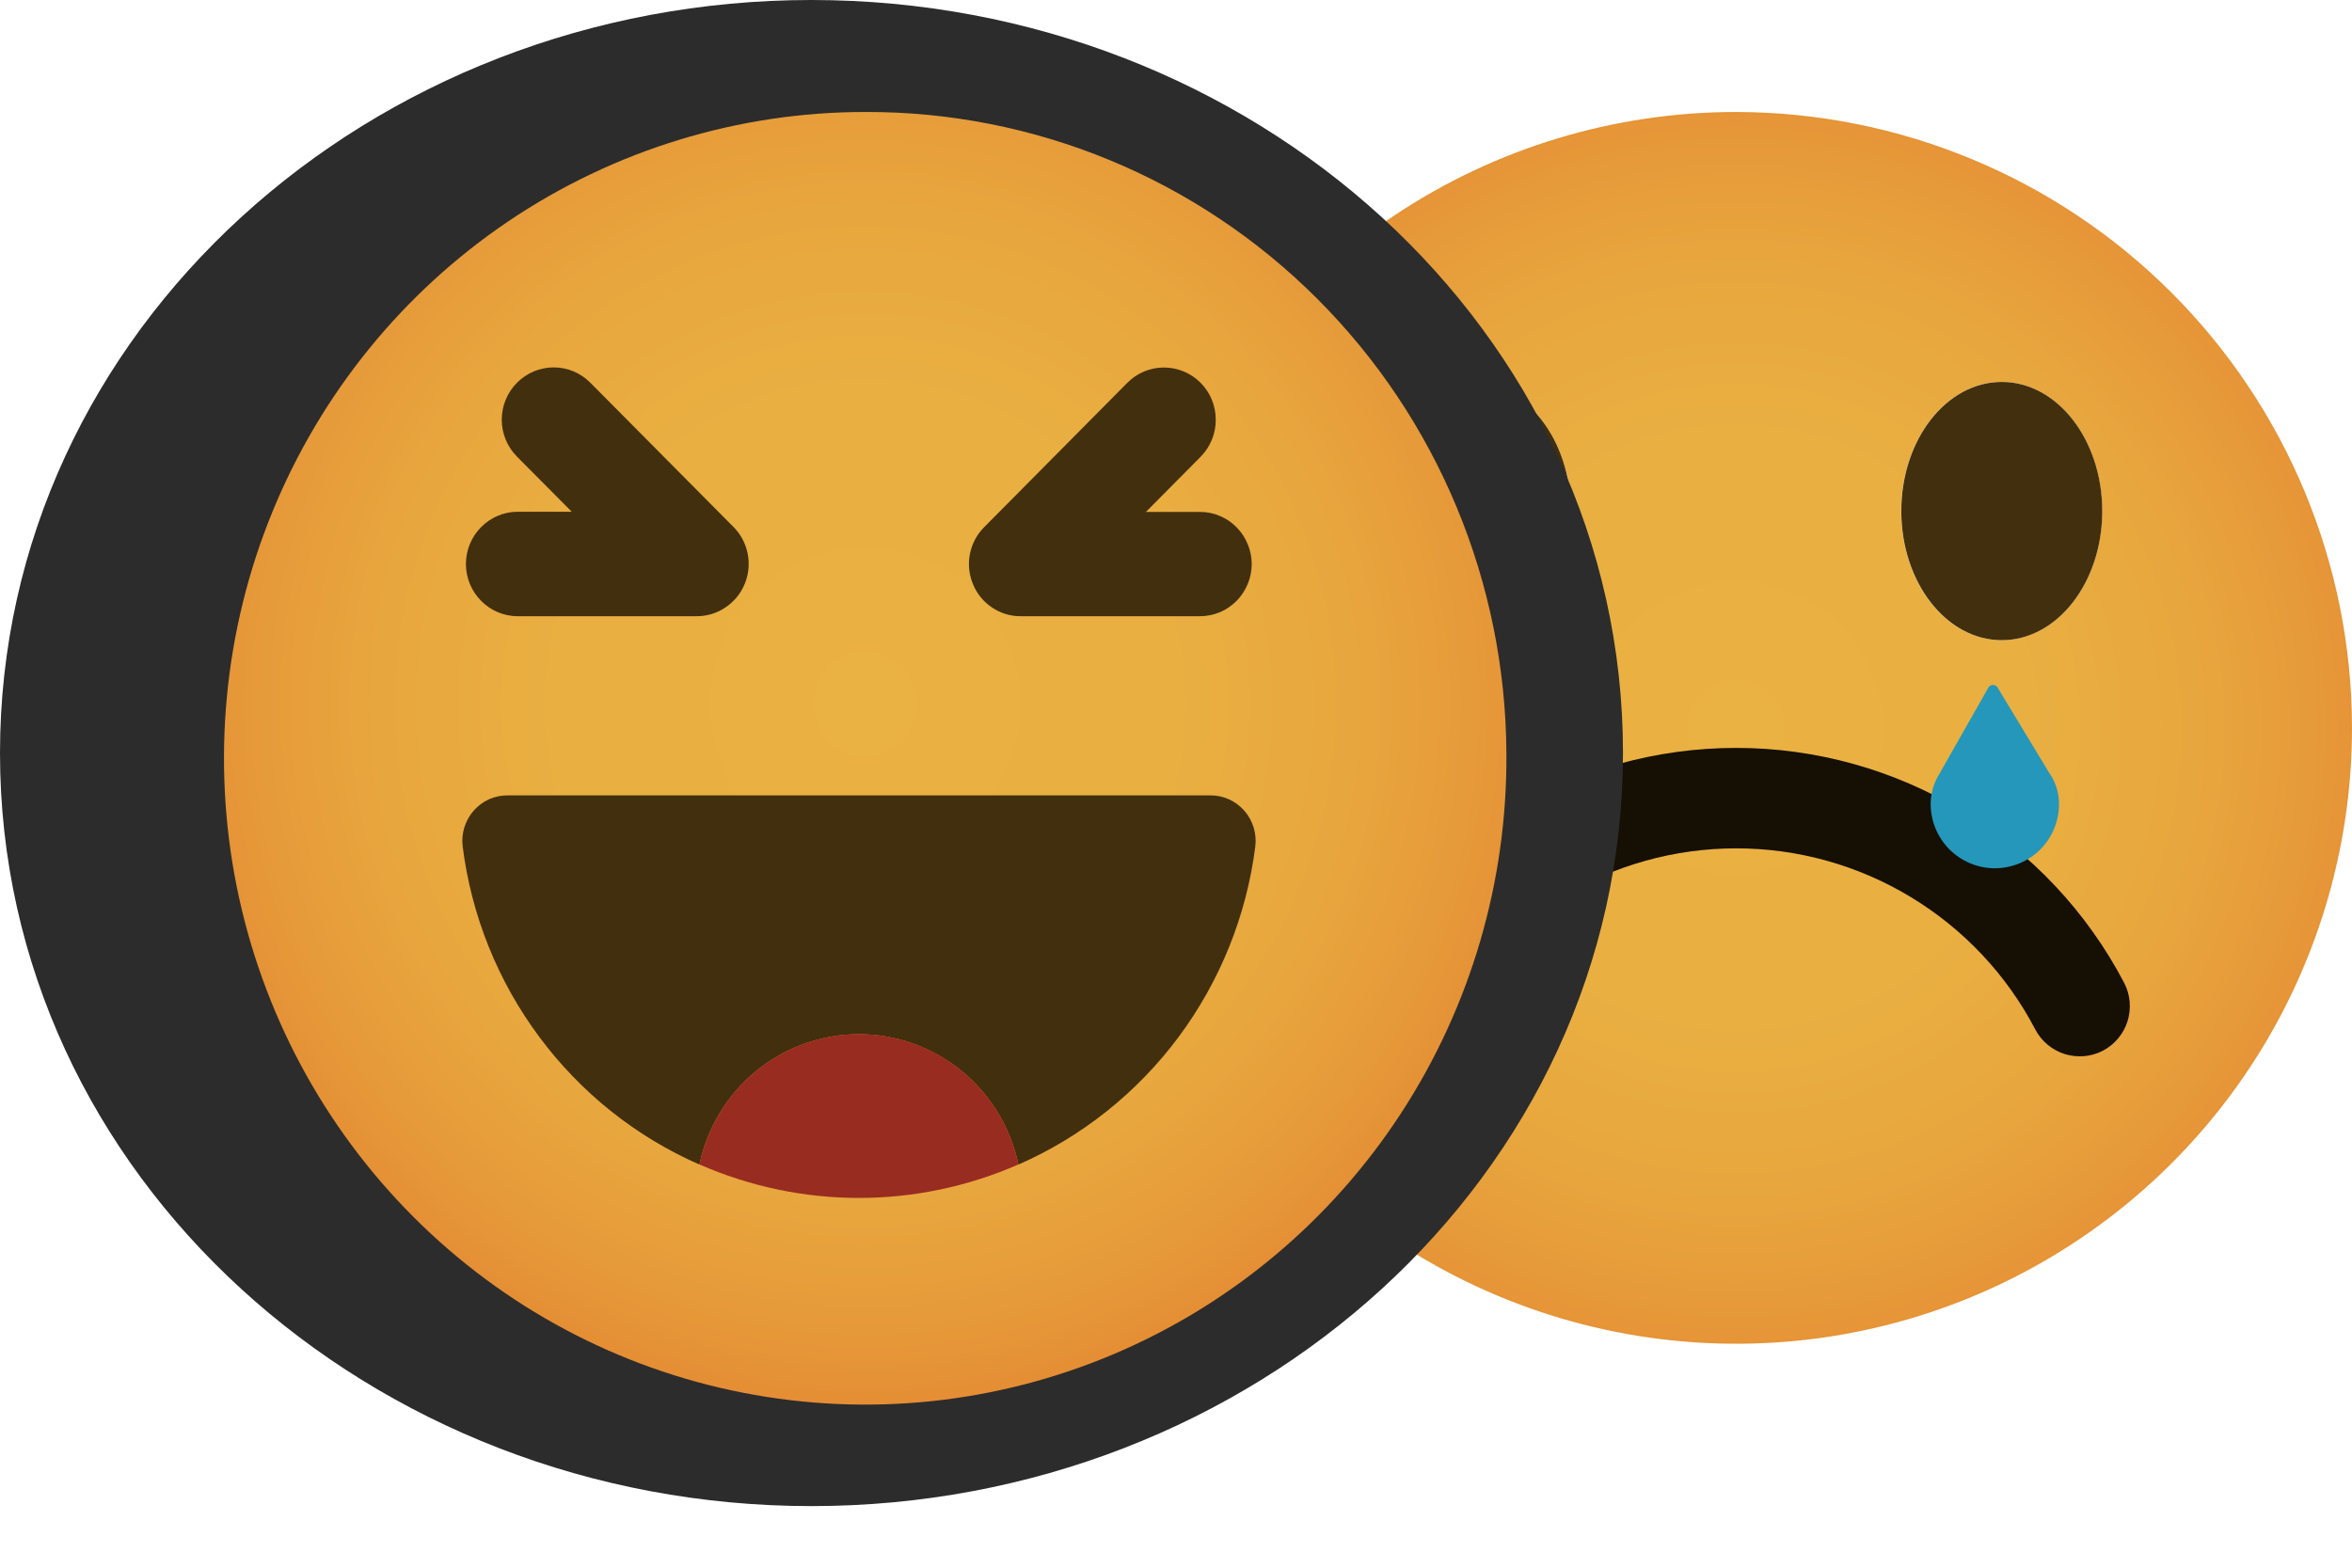 <svg width="21" height="14" viewBox="0 0 21 14" fill="none" xmlns="http://www.w3.org/2000/svg">
<path d="M15.501 1C14.413 1 13.35 1.322 12.445 1.927C11.54 2.531 10.835 3.39 10.419 4.395C10.002 5.4 9.893 6.505 10.105 7.572C10.318 8.639 10.841 9.619 11.61 10.389C12.38 11.158 13.36 11.682 14.426 11.894C15.493 12.107 16.599 11.998 17.604 11.582C18.609 11.165 19.468 10.461 20.073 9.556C20.677 8.652 21 7.588 21 6.501C20.999 5.043 20.419 3.644 19.388 2.613C18.357 1.582 16.959 1.002 15.501 1ZM13.13 5.717C12.632 5.717 12.233 5.201 12.233 4.564C12.233 3.927 12.634 3.411 13.13 3.411C13.626 3.411 14.027 3.927 14.027 4.564C14.027 5.201 13.626 5.717 13.13 5.717ZM17.872 5.717C17.374 5.717 16.975 5.201 16.975 4.564C16.975 3.927 17.376 3.411 17.872 3.411C18.368 3.411 18.769 3.927 18.769 4.564C18.769 5.201 18.368 5.717 17.872 5.717Z" fill="url(#paint0_radial)"/>
<path d="M18.776 9.383C18.671 9.438 18.548 9.448 18.435 9.413C18.321 9.377 18.227 9.298 18.172 9.193C17.917 8.705 17.533 8.297 17.062 8.012C16.592 7.727 16.052 7.576 15.502 7.576C14.951 7.576 14.411 7.727 13.941 8.012C13.47 8.297 13.086 8.705 12.831 9.193C12.804 9.245 12.767 9.292 12.722 9.33C12.676 9.367 12.624 9.396 12.568 9.414C12.512 9.431 12.453 9.438 12.394 9.433C12.335 9.427 12.278 9.411 12.226 9.384C12.173 9.356 12.127 9.319 12.089 9.274C12.051 9.229 12.023 9.176 12.005 9.12C11.987 9.064 11.981 9.005 11.986 8.946C11.991 8.887 12.008 8.83 12.035 8.778C12.366 8.145 12.864 7.615 13.475 7.245C14.086 6.875 14.787 6.679 15.501 6.679C16.215 6.679 16.916 6.875 17.526 7.245C18.137 7.615 18.635 8.145 18.966 8.778C19.021 8.883 19.031 9.006 18.996 9.12C18.96 9.233 18.881 9.328 18.776 9.383Z" fill="url(#paint1_radial)"/>
<path d="M17.873 5.717C18.368 5.717 18.77 5.201 18.77 4.564C18.77 3.927 18.368 3.411 17.873 3.411C17.377 3.411 16.976 3.927 16.976 4.564C16.976 5.201 17.377 5.717 17.873 5.717Z" fill="#422F0D"/>
<path d="M13.129 5.717C13.625 5.717 14.026 5.201 14.026 4.564C14.026 3.927 13.625 3.411 13.129 3.411C12.634 3.411 12.232 3.927 12.232 4.564C12.232 5.201 12.634 5.717 13.129 5.717Z" fill="#422F0D"/>
<path d="M18.302 6.911L17.836 6.141C17.832 6.133 17.826 6.127 17.819 6.123C17.811 6.119 17.803 6.117 17.795 6.117C17.787 6.117 17.778 6.119 17.771 6.123C17.764 6.127 17.758 6.133 17.753 6.141L17.313 6.916C17.264 6.996 17.238 7.087 17.238 7.18C17.238 7.332 17.299 7.478 17.406 7.586C17.514 7.693 17.659 7.754 17.811 7.754C17.963 7.754 18.109 7.693 18.217 7.586C18.324 7.478 18.384 7.332 18.384 7.18C18.384 7.084 18.356 6.99 18.302 6.91V6.911Z" fill="url(#paint2_radial)"/>
<path d="M7.245 12.95C10.929 12.95 13.991 10.203 13.991 6.725C13.991 3.247 10.929 0.5 7.245 0.5C3.562 0.5 0.5 3.247 0.5 6.725C0.5 10.203 3.562 12.95 7.245 12.95Z" fill="#2C2C2C" stroke="#2C2C2C"/>
<path d="M13.45 6.726C13.459 7.869 13.131 8.989 12.507 9.945C11.884 10.9 10.993 11.647 9.948 12.091C8.902 12.535 7.75 12.656 6.636 12.438C5.523 12.221 4.498 11.675 3.693 10.869C2.888 10.064 2.338 9.036 2.113 7.915C1.889 6.794 1.999 5.631 2.431 4.574C2.863 3.516 3.597 2.612 4.539 1.976C5.482 1.34 6.591 1 7.725 1C9.237 0.995 10.689 1.595 11.762 2.669C12.835 3.742 13.442 5.201 13.45 6.726Z" fill="url(#paint3_radial)"/>
<path d="M11.176 5.037C11.176 5.098 11.164 5.159 11.14 5.216C11.117 5.272 11.083 5.324 11.04 5.367C10.997 5.41 10.946 5.445 10.89 5.468C10.834 5.491 10.774 5.503 10.713 5.503H9.115C9.023 5.504 8.934 5.477 8.857 5.425C8.781 5.374 8.722 5.302 8.687 5.216C8.652 5.131 8.642 5.037 8.66 4.947C8.678 4.856 8.722 4.773 8.787 4.708L10.065 3.419C10.152 3.331 10.269 3.282 10.392 3.282C10.515 3.282 10.633 3.331 10.72 3.419C10.807 3.506 10.855 3.625 10.855 3.749C10.855 3.873 10.807 3.991 10.72 4.079L10.231 4.572H10.713C10.774 4.571 10.834 4.583 10.89 4.607C10.946 4.63 10.997 4.664 11.04 4.708C11.083 4.751 11.117 4.802 11.14 4.859C11.164 4.915 11.176 4.976 11.176 5.037Z" fill="#422F0D"/>
<path d="M6.649 5.215C6.614 5.301 6.554 5.373 6.478 5.424C6.402 5.476 6.313 5.503 6.221 5.503H4.623C4.5 5.503 4.382 5.454 4.296 5.366C4.209 5.279 4.16 5.16 4.16 5.037C4.16 4.913 4.209 4.794 4.296 4.707C4.382 4.62 4.5 4.57 4.623 4.57H5.105L4.616 4.078C4.529 3.99 4.48 3.872 4.48 3.748C4.48 3.624 4.529 3.505 4.616 3.418C4.703 3.33 4.821 3.281 4.944 3.281C5.066 3.281 5.184 3.33 5.271 3.418L6.55 4.707C6.615 4.772 6.658 4.855 6.676 4.946C6.694 5.037 6.684 5.13 6.649 5.215Z" fill="#422F0D"/>
<path d="M11.208 7.559C11.13 8.177 10.893 8.763 10.523 9.261C10.152 9.759 9.659 10.152 9.093 10.4C9.024 10.071 8.845 9.776 8.586 9.564C8.326 9.352 8.003 9.236 7.669 9.236C7.335 9.236 7.011 9.352 6.752 9.564C6.493 9.776 6.314 10.071 6.245 10.4C5.679 10.152 5.186 9.759 4.816 9.261C4.445 8.763 4.209 8.177 4.131 7.559C4.124 7.502 4.129 7.444 4.146 7.389C4.163 7.334 4.191 7.283 4.229 7.24C4.267 7.197 4.313 7.162 4.365 7.138C4.418 7.115 4.474 7.103 4.531 7.103H10.809C10.866 7.103 10.923 7.115 10.975 7.139C11.027 7.163 11.073 7.198 11.111 7.241C11.148 7.284 11.177 7.335 11.193 7.389C11.21 7.444 11.215 7.502 11.208 7.559Z" fill="url(#paint4_radial)"/>
<path d="M9.093 10.399C8.644 10.596 8.159 10.698 7.669 10.698C7.179 10.698 6.695 10.596 6.245 10.399C6.314 10.07 6.493 9.775 6.752 9.563C7.012 9.35 7.335 9.235 7.669 9.235C8.003 9.235 8.327 9.35 8.586 9.563C8.845 9.775 9.025 10.07 9.093 10.399Z" fill="#992C20"/>
<defs>
<radialGradient id="paint0_radial" cx="0" cy="0" r="1" gradientUnits="userSpaceOnUse" gradientTransform="translate(15.5 6.5) scale(7.205)">
<stop stop-color="#EAB242"/>
<stop offset="0.362" stop-color="#E9AF41"/>
<stop offset="0.562" stop-color="#E8A73E"/>
<stop offset="0.723" stop-color="#E69939"/>
<stop offset="0.863" stop-color="#E48632"/>
<stop offset="0.949" stop-color="#E2762D"/>
</radialGradient>
<radialGradient id="paint1_radial" cx="0" cy="0" r="1" gradientUnits="userSpaceOnUse" gradientTransform="translate(-464.27 409.1) rotate(89.312) scale(10.021 1.693)">
<stop offset="0.778" stop-color="#422F0D"/>
<stop offset="0.842" stop-color="#2F2109"/>
<stop offset="0.913" stop-color="#160F04"/>
</radialGradient>
<radialGradient id="paint2_radial" cx="0" cy="0" r="1" gradientUnits="userSpaceOnUse" gradientTransform="translate(219.141 6.629) scale(1.129)">
<stop offset="0.665" stop-color="#43BAE8"/>
<stop offset="0.786" stop-color="#37ADD7"/>
<stop offset="0.949" stop-color="#2497BA"/>
</radialGradient>
<radialGradient id="paint3_radial" cx="0" cy="0" r="1" gradientUnits="userSpaceOnUse" gradientTransform="translate(7.725 6.287) scale(7.683 7.746)">
<stop stop-color="#EAB242"/>
<stop offset="0.362" stop-color="#E9AF41"/>
<stop offset="0.562" stop-color="#E8A73E"/>
<stop offset="0.723" stop-color="#E69939"/>
<stop offset="0.863" stop-color="#E48632"/>
<stop offset="0.949" stop-color="#E2762D"/>
</radialGradient>
<radialGradient id="paint4_radial" cx="0" cy="0" r="1" gradientUnits="userSpaceOnUse" gradientTransform="translate(-485.158 379.468) rotate(90.057) scale(7.912 3.784)">
<stop offset="0.257" stop-color="#160F04"/>
<stop offset="0.577" stop-color="#38270A"/>
<stop offset="0.661" stop-color="#422F0D"/>
</radialGradient>
</defs>
</svg>
